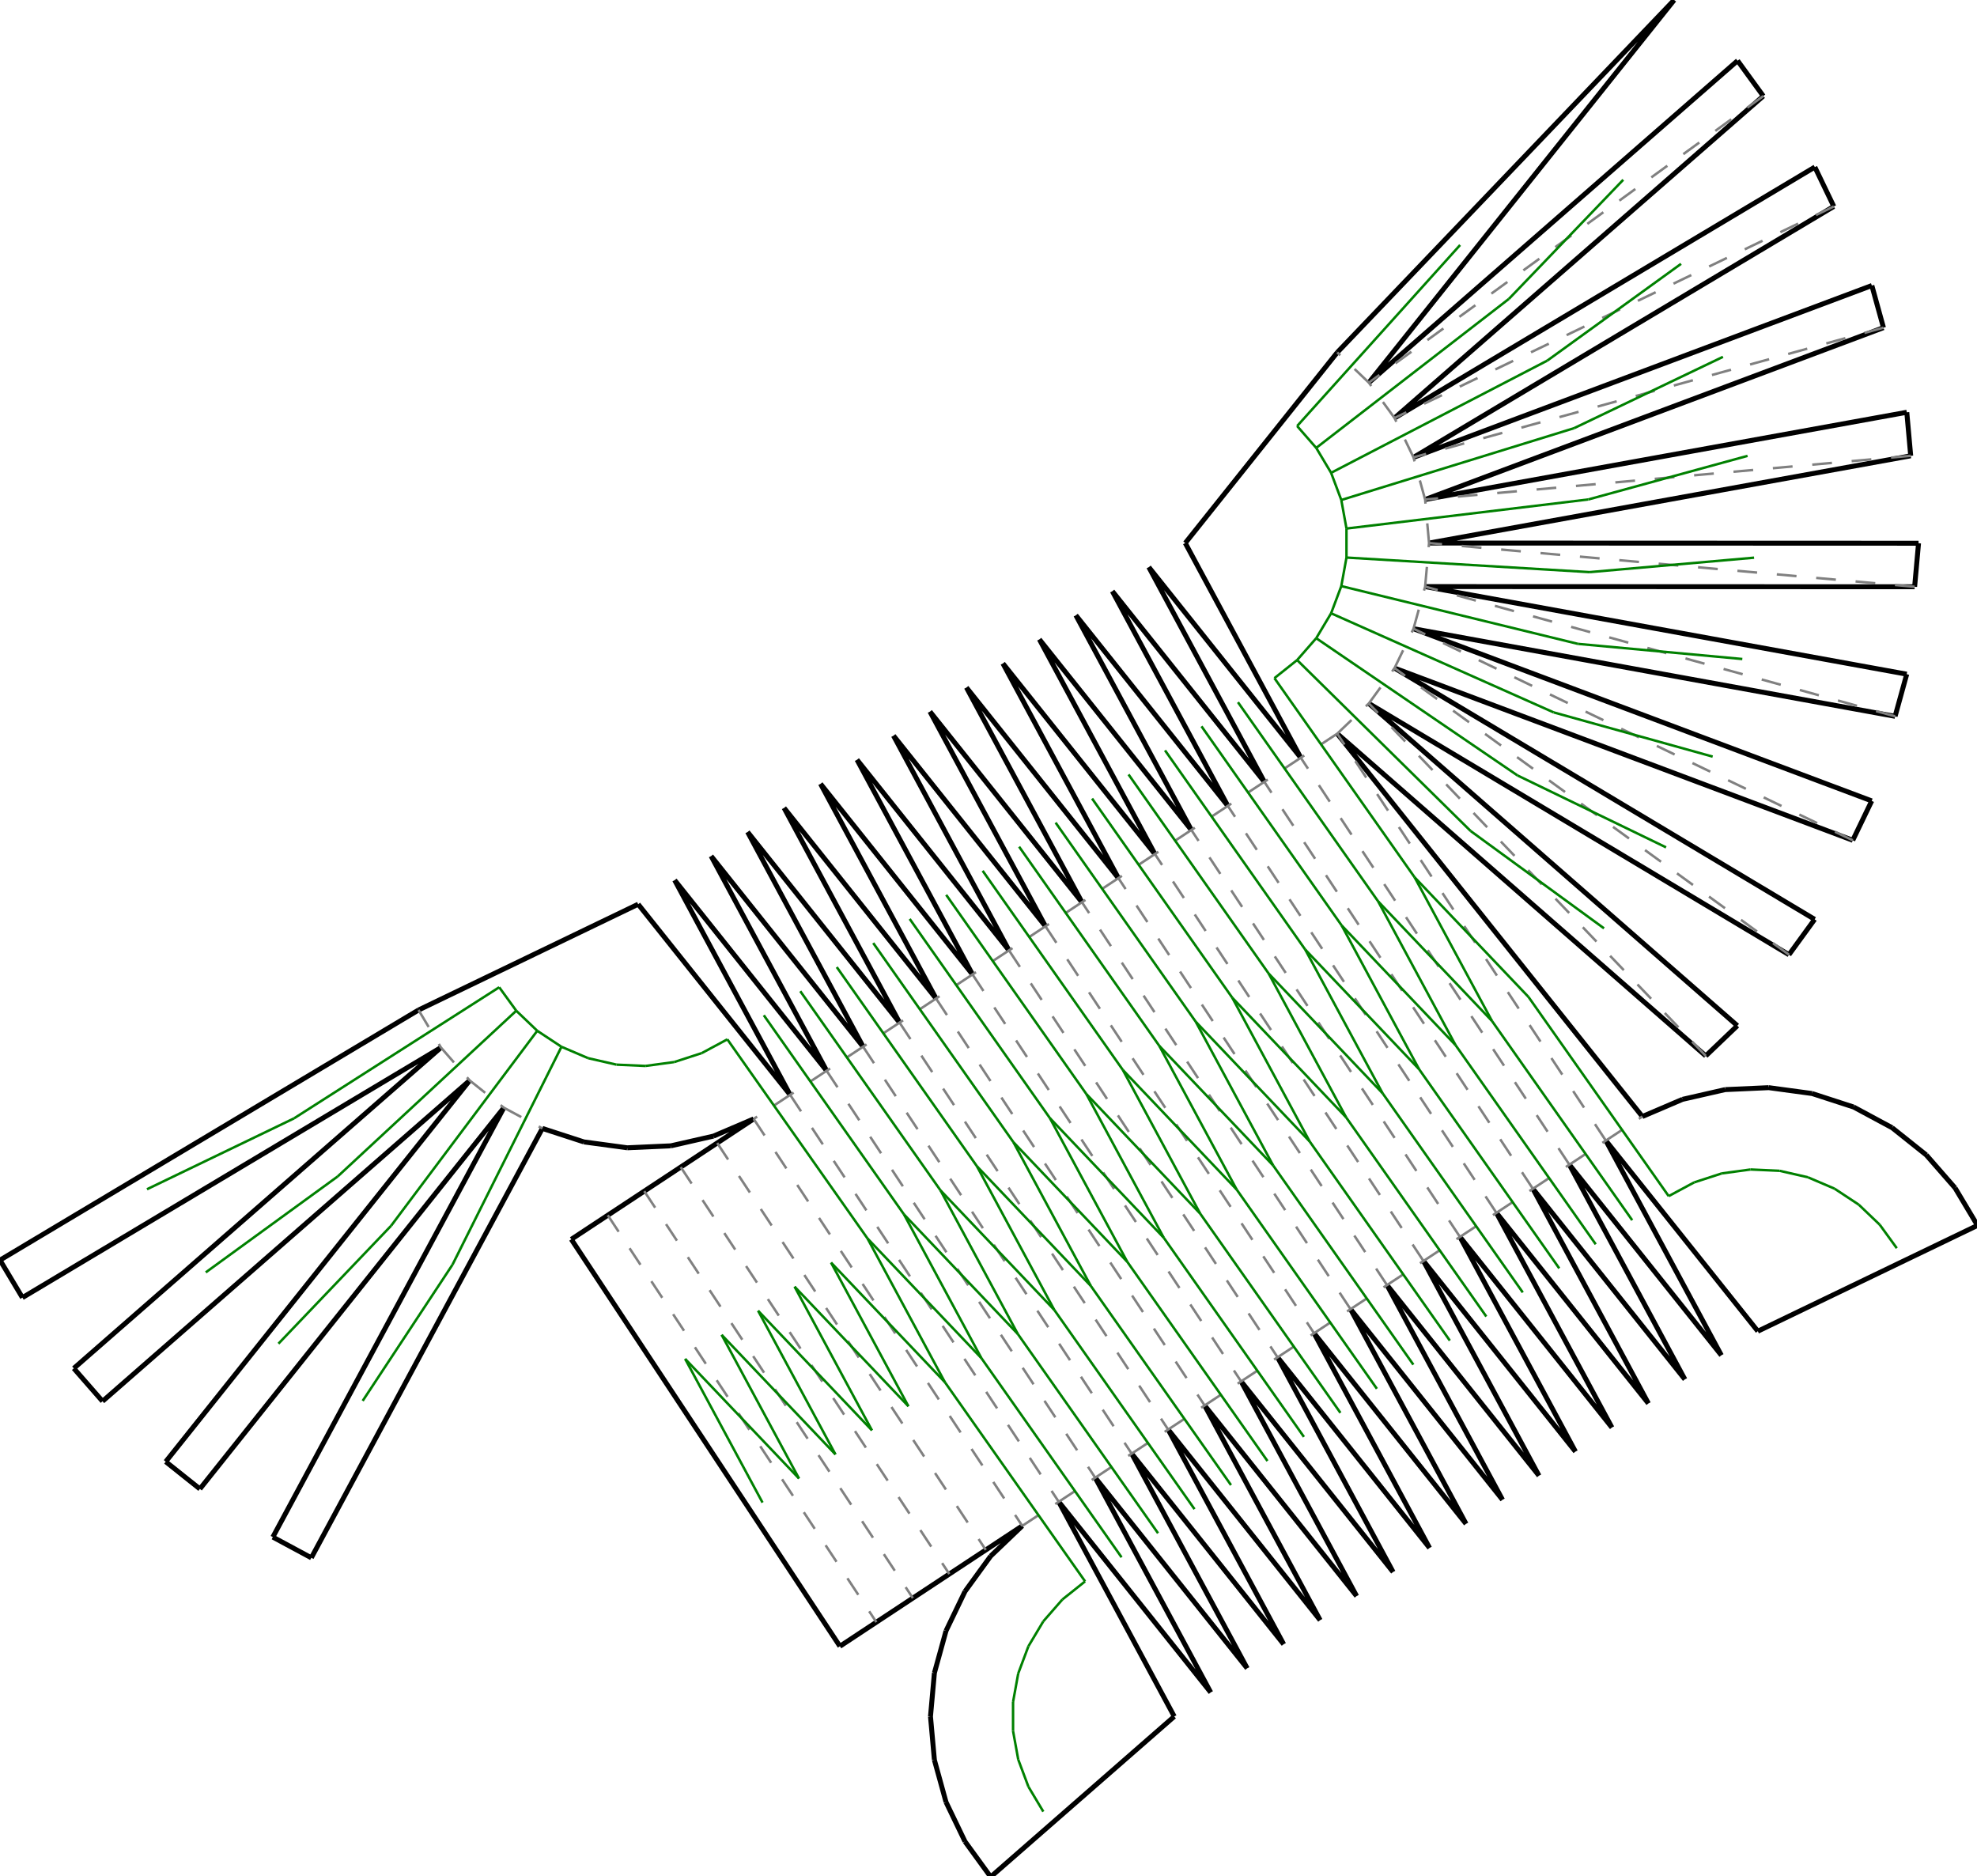 <?xml version="1.0"?>
<svg width="1622" height="1539" version="1.1" xmlns="http://www.w3.org/2000/svg" >
<defs>
<style type="text/css"><![CDATA[
.m {stroke:rgb(255,0,0);stroke-width:2.027;}
.v {stroke:rgb(0,0,255);stroke-width:2.027;}
.b {stroke:rgb(0,0,0);stroke-width:4.055;fill:white}
.n {stroke:rgb(128,128,128);stroke-width:2.027}
.t {stroke:rgb(0,128,0);stroke-width:2.027;}
.c {stroke:rgb(128,128,128);stroke-width:2.027;stroke-dasharray:16.22, 16.22;}
]]></style>
</defs>
<path fill="none" style="stroke:black;stroke-width:4.055;" d=" M 1347.42 915.926 L 1097.13 601.849 M 1097.13 601.849 L 1399.48 866.189 M 1399.48 866.189 L 1425.39 841.41 M 1425.39 841.41 L 1123.05 577.071 M 1123.05 577.071 L 1467.73 783.178 M 1467.73 783.178 L 1488.81 754.17 M 1488.81 754.17 L 1144.13 548.063 M 1144.13 548.063 L 1520.07 689.312 M 1520.07 689.312 L 1535.63 657.007 M 1535.63 657.007 L 1159.68 515.758 M 1159.68 515.758 L 1554.81 587.61 M 1554.81 587.61 L 1564.35 553.046 M 1564.35 553.046 L 1169.22 481.195 M 1169.22 481.195 L 1570.83 481.34 M 1570.83 481.34 L 1574.04 445.629 M 1574.04 445.629 L 1172.44 445.483 M 1172.44 445.483 L 1567.61 373.916 M 1567.61 373.916 L 1564.4 338.205 M 1564.4 338.205 L 1169.22 409.772 M 1169.22 409.772 L 1545.27 268.795 M 1545.27 268.795 L 1535.73 234.232 M 1535.73 234.232 L 1159.68 375.208 M 1159.68 375.208 L 1504.51 169.351 M 1504.51 169.351 L 1488.96 137.046 M 1488.96 137.046 L 1144.13 342.903 M 1144.13 342.903 L 1446.66 78.78 M 1446.66 78.78 L 1425.58 49.773 M 1425.58 49.773 L 1123.05 313.895 M 1123.05 313.895 L 1373.56 0 M 1373.56 0 L 1097.13 289.117 M 0 1033.71 L 18.39 1064.49 M 343.38 828.552 L 0 1033.71 M 18.39 1064.49 L 361.77 859.332 M 60.541 1122.51 L 84.132 1149.51 M 361.77 859.332 L 60.541 1122.51 M 84.132 1149.51 L 385.361 886.334 M 135.964 1199.07 L 163.997 1221.42 M 385.361 886.334 L 135.964 1199.07 M 163.997 1221.42 L 413.394 908.69 M 223.846 1260.93 L 255.42 1277.92 M 413.394 908.69 L 223.846 1260.93 M 255.42 1277.92 L 444.968 925.681 M 689.085 1350.49 L 719.009 1330.73 M 468.726 1016.66 L 689.085 1350.49 M 498.65 996.906 L 468.726 1016.66 M 719.009 1330.73 L 748.933 1310.98 M 528.574 977.153 L 498.65 996.906 M 748.933 1310.98 L 778.857 1291.23 M 558.499 957.4 L 528.574 977.153 M 778.857 1291.23 L 808.782 1271.48 M 588.423 937.647 L 558.499 957.4 M 808.782 1271.48 L 838.706 1251.72 M 618.347 917.894 L 588.423 937.647 M 1412.27 1111.8 L 1317.49 935.679 M 1287.57 955.431 L 1412.27 1111.8 M 1317.49 935.679 L 1442.19 1092.04 M 1380.39 901.834 L 1347.42 915.926 M 1415.34 893.855 L 1380.39 901.834 M 1451.16 892.246 L 1415.34 893.855 M 1486.7 897.059 L 1451.16 892.246 M 1520.8 908.139 L 1486.7 897.059 M 1552.37 925.13 L 1520.8 908.139 M 1580.4 947.486 L 1552.37 925.13 M 1603.99 974.488 L 1580.4 947.486 M 1442.19 1092.04 L 1622.39 1005.27 M 1622.39 1005.27 L 1603.99 974.488 M 791.715 1510.67 L 812.79 1539.68 M 812.79 1539.68 L 963.404 1408.09 M 776.157 1478.36 L 791.715 1510.67 M 766.618 1443.8 L 776.157 1478.36 M 763.404 1408.09 L 766.618 1443.8 M 766.618 1372.38 L 763.404 1408.09 M 776.157 1337.82 L 766.618 1372.38 M 791.714 1305.51 L 776.157 1337.82 M 812.789 1276.5 L 791.714 1305.51 M 838.706 1251.72 L 812.789 1276.5 M 963.404 1408.09 L 868.63 1231.97 M 993.328 1388.34 L 898.554 1212.22 M 868.63 1231.97 L 993.328 1388.34 M 1023.25 1368.58 L 928.478 1192.47 M 898.554 1212.22 L 1023.25 1368.58 M 1053.18 1348.83 L 958.403 1172.71 M 928.478 1192.47 L 1053.18 1348.83 M 1083.1 1329.08 L 988.327 1152.96 M 958.403 1172.71 L 1083.1 1329.08 M 1113.02 1309.33 L 1018.25 1133.21 M 988.327 1152.96 L 1113.02 1309.33 M 1142.95 1289.57 L 1048.18 1113.45 M 1018.25 1133.21 L 1142.95 1289.57 M 1172.87 1269.82 L 1078.1 1093.7 M 1048.18 1113.45 L 1172.87 1269.82 M 1202.8 1250.07 L 1108.02 1073.95 M 1078.1 1093.7 L 1202.8 1250.07 M 1232.72 1230.31 L 1137.95 1054.2 M 1108.02 1073.95 L 1232.72 1230.31 M 1262.65 1210.56 L 1167.87 1034.44 M 1137.95 1054.2 L 1262.65 1210.56 M 1292.57 1190.81 L 1197.8 1014.69 M 1167.87 1034.44 L 1292.57 1190.81 M 1322.49 1171.06 L 1227.72 994.937 M 1197.8 1014.69 L 1322.49 1171.06 M 1352.42 1151.3 L 1257.64 975.184 M 1227.72 994.937 L 1352.42 1151.3 M 1257.64 975.184 L 1382.34 1131.55 M 1382.34 1131.55 L 1287.57 955.431 M 972.437 445.483 L 1067.21 621.602 M 1097.13 289.117 L 972.437 445.483 M 523.573 741.775 L 343.38 828.552 M 444.968 925.681 L 479.069 936.761 M 479.069 936.761 L 514.6 941.574 M 514.6 941.574 L 550.42 939.965 M 550.42 939.965 L 585.377 931.987 M 585.377 931.987 L 618.347 917.894 M 648.271 898.141 L 523.573 741.775 M 678.195 878.389 L 553.497 722.023 M 553.497 722.023 L 648.271 898.141 M 708.12 858.636 L 583.421 702.27 M 583.421 702.27 L 678.195 878.389 M 738.044 838.883 L 613.346 682.517 M 613.346 682.517 L 708.12 858.636 M 767.968 819.13 L 643.27 662.764 M 643.27 662.764 L 738.044 838.883 M 797.892 799.377 L 673.194 643.011 M 673.194 643.011 L 767.968 819.13 M 827.817 779.625 L 703.119 623.258 M 703.119 623.258 L 797.892 799.377 M 857.741 759.872 L 733.043 603.506 M 733.043 603.506 L 827.817 779.625 M 887.665 740.119 L 762.967 583.753 M 762.967 583.753 L 857.741 759.872 M 917.589 720.366 L 792.891 564 M 792.891 564 L 887.665 740.119 M 947.513 700.613 L 822.815 544.247 M 822.815 544.247 L 917.589 720.366 M 977.438 680.861 L 852.739 524.494 M 852.739 524.494 L 947.513 700.613 M 1007.36 661.108 L 882.664 504.742 M 882.664 504.742 L 977.438 680.861 M 1037.29 641.355 L 912.588 484.988 M 912.588 484.988 L 1007.36 661.108 M 942.513 465.236 L 1037.29 641.355 M 1067.21 621.602 L 942.513 465.236" />
<path fill="none" class="c" d=" M 857.741 759.872 L 1078.1 1093.7 M 1078.1 1093.7 L 1108.02 1073.95 M 887.665 740.119 L 857.741 759.872 M 1108.02 1073.95 L 887.665 740.119 M 1108.02 1073.95 L 1137.95 1054.2 M 917.589 720.366 L 887.665 740.119 M 1137.95 1054.2 L 917.589 720.366 M 1137.95 1054.2 L 1167.87 1034.44 M 947.513 700.613 L 917.589 720.366 M 1167.87 1034.44 L 947.513 700.613 M 1167.87 1034.44 L 1197.8 1014.69 M 977.438 680.861 L 947.513 700.613 M 1197.8 1014.69 L 977.438 680.861 M 1197.8 1014.69 L 1227.72 994.937 M 1007.36 661.108 L 977.438 680.861 M 1227.72 994.937 L 1007.36 661.108 M 1227.72 994.937 L 1257.64 975.184 M 1037.29 641.355 L 1007.36 661.108 M 1257.64 975.184 L 1037.29 641.355 M 1257.64 975.184 L 1287.57 955.431 M 1067.21 621.602 L 1037.29 641.355 M 1287.57 955.431 L 1067.21 621.602 M 1287.57 955.431 L 1317.49 935.679 M 857.741 759.872 L 827.817 779.625 M 1317.49 935.679 L 1097.13 601.849 M 1097.13 601.849 L 1067.21 621.602 M 1317.49 935.679 L 1347.42 915.926 M 827.817 779.625 L 1048.18 1113.45 M 1048.18 1113.45 L 1078.1 1093.7 M 1097.13 601.849 L 1123.05 577.071 M 1123.05 577.071 L 1144.13 548.063 M 1144.13 548.063 L 1159.68 515.758 M 1159.68 515.758 L 1169.22 481.195 M 1169.22 481.195 L 1172.44 445.483 M 1172.44 445.483 L 1169.22 409.772 M 1169.22 409.772 L 1159.68 375.208 M 1159.68 375.208 L 1144.13 342.903 M 1144.13 342.903 L 1123.05 313.895 M 1123.05 313.895 L 1097.13 289.117 M 1399.48 866.189 L 1123.05 577.071 M 1467.73 783.178 L 1144.13 548.063 M 1520.07 689.312 L 1159.68 515.758 M 1554.81 587.61 L 1169.22 481.195 M 1570.83 481.34 L 1172.44 445.483 M 1567.61 373.916 L 1169.22 409.772 M 1545.27 268.795 L 1159.68 375.208 M 1504.51 169.351 L 1144.13 342.903 M 1446.66 78.78 L 1123.05 313.895 M 827.817 779.625 L 797.892 799.377 M 797.892 799.377 L 1018.25 1133.21 M 1018.25 1133.21 L 1048.18 1113.45 M 797.892 799.377 L 767.968 819.13 M 767.968 819.13 L 988.327 1152.96 M 988.327 1152.96 L 1018.25 1133.21 M 767.968 819.13 L 738.044 838.883 M 738.044 838.883 L 958.403 1172.71 M 958.403 1172.71 L 988.327 1152.96 M 738.044 838.883 L 708.12 858.636 M 708.12 858.636 L 928.478 1192.47 M 928.478 1192.47 L 958.403 1172.71 M 708.12 858.636 L 678.195 878.389 M 678.195 878.389 L 898.554 1212.22 M 898.554 1212.22 L 928.478 1192.47 M 678.195 878.389 L 648.271 898.141 M 648.271 898.141 L 868.63 1231.97 M 868.63 1231.97 L 898.554 1212.22 M 648.271 898.141 L 618.347 917.894 M 618.347 917.894 L 838.706 1251.72 M 838.706 1251.72 L 868.63 1231.97 M 588.423 937.647 L 808.782 1271.48 M 558.499 957.4 L 778.857 1291.23 M 413.394 908.69 L 444.968 925.681 M 528.574 977.153 L 748.933 1310.98 M 385.361 886.334 L 413.394 908.69 M 361.77 859.332 L 385.361 886.334 M 498.65 996.906 L 719.009 1330.73 M 343.38 828.552 L 361.77 859.332" />
<line x1="921.219" y1="877.732" x2="1014.621" y2="975.84" class="t" />
<line x1="1129.64" y1="1139.239" x2="1014.621" y2="975.84" class="t" />
<line x1="951.143" y1="857.98" x2="1014.621" y2="975.84" class="t" />
<line x1="836.124" y1="694.581" x2="951.143" y2="857.98" class="t" />
<line x1="1044.546" y1="956.088" x2="951.143" y2="857.98" class="t" />
<line x1="1159.565" y1="1119.486" x2="1044.546" y2="956.088" class="t" />
<line x1="981.067" y1="838.227" x2="1044.546" y2="956.088" class="t" />
<line x1="866.048" y1="674.828" x2="981.067" y2="838.227" class="t" />
<line x1="1074.47" y1="936.335" x2="981.067" y2="838.227" class="t" />
<line x1="1189.489" y1="1099.733" x2="1074.47" y2="936.335" class="t" />
<line x1="1010.992" y1="818.474" x2="1074.47" y2="936.335" class="t" />
<line x1="895.973" y1="655.076" x2="1010.992" y2="818.474" class="t" />
<line x1="1104.394" y1="916.582" x2="1010.992" y2="818.474" class="t" />
<line x1="1219.413" y1="1079.98" x2="1104.394" y2="916.582" class="t" />
<line x1="1040.916" y1="798.721" x2="1104.394" y2="916.582" class="t" />
<line x1="925.897" y1="635.323" x2="1040.916" y2="798.721" class="t" />
<line x1="1134.318" y1="896.829" x2="1040.916" y2="798.721" class="t" />
<line x1="1249.337" y1="1060.228" x2="1134.318" y2="896.829" class="t" />
<line x1="1070.84" y1="778.968" x2="1134.318" y2="896.829" class="t" />
<line x1="955.821" y1="615.57" x2="1070.84" y2="778.968" class="t" />
<line x1="1164.242" y1="877.076" x2="1070.84" y2="778.968" class="t" />
<line x1="1279.262" y1="1040.475" x2="1164.242" y2="877.076" class="t" />
<line x1="1100.764" y1="759.216" x2="1164.242" y2="877.076" class="t" />
<line x1="985.745" y1="595.817" x2="1100.764" y2="759.216" class="t" />
<line x1="1194.167" y1="857.323" x2="1100.764" y2="759.216" class="t" />
<line x1="1309.186" y1="1020.722" x2="1194.167" y2="857.323" class="t" />
<line x1="1130.689" y1="739.463" x2="1194.167" y2="857.323" class="t" />
<line x1="1015.67" y1="576.064" x2="1130.689" y2="739.463" class="t" />
<line x1="1224.091" y1="837.571" x2="1130.689" y2="739.463" class="t" />
<line x1="1339.11" y1="1000.969" x2="1224.091" y2="837.571" class="t" />
<line x1="984.697" y1="995.593" x2="921.219" y2="877.732" class="t" />
<line x1="806.2" y1="714.334" x2="921.219" y2="877.732" class="t" />
<line x1="1160.613" y1="719.71" x2="1224.091" y2="837.571" class="t" />
<line x1="1254.015" y1="817.818" x2="1160.613" y2="719.71" class="t" />
<line x1="1045.594" y1="556.311" x2="1160.613" y2="719.71" class="t" />
<line x1="1369.034" y1="981.216" x2="1254.015" y2="817.818" class="t" />
<line x1="891.295" y1="897.485" x2="984.697" y2="995.593" class="t" />
<line x1="1099.716" y1="1158.992" x2="984.697" y2="995.593" class="t" />
<line x1="1389.999" y1="969.935" x2="1369.034" y2="981.216" class="t" />
<line x1="1412.641" y1="962.578" x2="1389.999" y2="969.935" class="t" />
<line x1="1436.233" y1="959.382" x2="1412.641" y2="962.578" class="t" />
<line x1="1460.017" y1="960.45" x2="1436.233" y2="959.382" class="t" />
<line x1="1483.228" y1="965.748" x2="1460.017" y2="960.45" class="t" />
<line x1="1505.119" y1="975.105" x2="1483.228" y2="965.748" class="t" />
<line x1="1524.989" y1="988.22" x2="1505.119" y2="975.105" class="t" />
<line x1="1542.197" y1="1004.673" x2="1524.989" y2="988.22" class="t" />
<line x1="1556.19" y1="1023.933" x2="1542.197" y2="1004.673" class="t" />
<line x1="1064.207" y1="541.468" x2="1045.594" y2="556.311" class="t" />
<line x1="1206.554" y1="681.703" x2="1064.207" y2="541.468" class="t" />
<line x1="1079.871" y1="523.539" x2="1064.207" y2="541.468" class="t" />
<line x1="1244.97" y1="636.104" x2="1079.871" y2="523.539" class="t" />
<line x1="1092.082" y1="503.101" x2="1079.871" y2="523.539" class="t" />
<line x1="1274.627" y1="584.378" x2="1092.082" y2="503.101" class="t" />
<line x1="1100.448" y1="480.812" x2="1092.082" y2="503.101" class="t" />
<line x1="1294.571" y1="528.187" x2="1100.448" y2="480.812" class="t" />
<line x1="1104.699" y1="457.387" x2="1100.448" y2="480.812" class="t" />
<line x1="1304.162" y1="469.339" x2="1104.699" y2="457.387" class="t" />
<line x1="1104.699" y1="433.579" x2="1104.699" y2="457.387" class="t" />
<line x1="1303.091" y1="409.724" x2="1104.699" y2="433.579" class="t" />
<line x1="1100.448" y1="410.154" x2="1104.699" y2="433.579" class="t" />
<line x1="1291.392" y1="351.259" x2="1100.448" y2="410.154" class="t" />
<line x1="1092.082" y1="387.865" x2="1100.448" y2="410.154" class="t" />
<line x1="1269.442" y1="295.821" x2="1092.082" y2="387.865" class="t" />
<line x1="1079.872" y1="367.427" x2="1092.082" y2="387.865" class="t" />
<line x1="1237.945" y1="245.193" x2="1079.872" y2="367.427" class="t" />
<line x1="1064.208" y1="349.498" x2="1079.872" y2="367.427" class="t" />
<line x1="1197.916" y1="201.004" x2="1064.208" y2="349.498" class="t" />
<line x1="1315.973" y1="761.557" x2="1206.554" y2="681.703" class="t" />
<line x1="1366.889" y1="695.137" x2="1244.97" y2="636.104" class="t" />
<line x1="1405.128" y1="620.692" x2="1274.627" y2="584.378" class="t" />
<line x1="1429.459" y1="540.617" x2="1294.571" y2="528.187" class="t" />
<line x1="1439.101" y1="457.484" x2="1304.162" y2="469.339" class="t" />
<line x1="1433.744" y1="373.964" x2="1303.091" y2="409.724" class="t" />
<line x1="1413.561" y1="292.745" x2="1291.392" y2="351.259" class="t" />
<line x1="1379.2" y1="216.433" x2="1269.442" y2="295.821" class="t" />
<line x1="1331.763" y1="147.483" x2="1237.945" y2="245.193" class="t" />
<line x1="954.773" y1="1015.346" x2="891.295" y2="897.485" class="t" />
<line x1="776.276" y1="734.087" x2="891.295" y2="897.485" class="t" />
<line x1="861.37" y1="917.238" x2="954.773" y2="1015.346" class="t" />
<line x1="1069.792" y1="1178.744" x2="954.773" y2="1015.346" class="t" />
<line x1="924.849" y1="1035.099" x2="861.37" y2="917.238" class="t" />
<line x1="746.351" y1="753.84" x2="861.37" y2="917.238" class="t" />
<line x1="831.446" y1="936.991" x2="924.849" y2="1035.099" class="t" />
<line x1="1039.868" y1="1198.497" x2="924.849" y2="1035.099" class="t" />
<line x1="894.924" y1="1054.852" x2="831.446" y2="936.991" class="t" />
<line x1="716.427" y1="773.592" x2="831.446" y2="936.991" class="t" />
<line x1="801.522" y1="956.744" x2="894.924" y2="1054.852" class="t" />
<line x1="1009.943" y1="1218.25" x2="894.924" y2="1054.852" class="t" />
<line x1="865" y1="1074.604" x2="801.522" y2="956.744" class="t" />
<line x1="686.503" y1="793.345" x2="801.522" y2="956.744" class="t" />
<line x1="771.598" y1="976.497" x2="865" y2="1074.604" class="t" />
<line x1="980.019" y1="1238.003" x2="865" y2="1074.604" class="t" />
<line x1="835.076" y1="1094.357" x2="771.598" y2="976.497" class="t" />
<line x1="656.579" y1="813.098" x2="771.598" y2="976.497" class="t" />
<line x1="741.674" y1="996.249" x2="835.076" y2="1094.357" class="t" />
<line x1="950.095" y1="1257.756" x2="835.076" y2="1094.357" class="t" />
<line x1="805.152" y1="1114.11" x2="741.674" y2="996.249" class="t" />
<line x1="626.655" y1="832.851" x2="741.674" y2="996.249" class="t" />
<line x1="711.749" y1="1016.002" x2="805.152" y2="1114.11" class="t" />
<line x1="920.171" y1="1277.509" x2="805.152" y2="1114.11" class="t" />
<line x1="775.228" y1="1133.863" x2="711.749" y2="1016.002" class="t" />
<line x1="596.731" y1="852.604" x2="711.749" y2="1016.002" class="t" />
<line x1="575.766" y1="863.885" x2="596.731" y2="852.604" class="t" />
<line x1="681.825" y1="1035.755" x2="775.228" y2="1133.863" class="t" />
<line x1="890.247" y1="1297.261" x2="775.228" y2="1133.863" class="t" />
<line x1="871.633" y1="1312.105" x2="890.247" y2="1297.261" class="t" />
<line x1="553.123" y1="871.242" x2="575.766" y2="863.885" class="t" />
<line x1="745.303" y1="1153.616" x2="681.825" y2="1035.755" class="t" />
<line x1="855.969" y1="1330.034" x2="871.633" y2="1312.105" class="t" />
<line x1="529.531" y1="874.438" x2="553.123" y2="871.242" class="t" />
<line x1="651.901" y1="1055.508" x2="745.303" y2="1153.616" class="t" />
<line x1="843.758" y1="1350.472" x2="855.969" y2="1330.034" class="t" />
<line x1="505.748" y1="873.37" x2="529.531" y2="874.438" class="t" />
<line x1="715.379" y1="1173.369" x2="651.901" y2="1055.508" class="t" />
<line x1="835.393" y1="1372.761" x2="843.758" y2="1350.472" class="t" />
<line x1="482.537" y1="868.072" x2="505.748" y2="873.37" class="t" />
<line x1="621.977" y1="1075.261" x2="715.379" y2="1173.369" class="t" />
<line x1="831.142" y1="1396.186" x2="835.393" y2="1372.761" class="t" />
<line x1="460.645" y1="858.715" x2="482.537" y2="868.072" class="t" />
<line x1="685.455" y1="1193.121" x2="621.977" y2="1075.261" class="t" />
<line x1="831.142" y1="1419.994" x2="831.142" y2="1396.186" class="t" />
<line x1="371.261" y1="1037.43" x2="460.645" y2="858.715" class="t" />
<line x1="440.776" y1="845.6" x2="460.645" y2="858.715" class="t" />
<line x1="297.553" y1="1149.179" x2="371.261" y2="1037.43" class="t" />
<line x1="592.052" y1="1095.013" x2="685.455" y2="1193.121" class="t" />
<line x1="835.393" y1="1443.419" x2="831.142" y2="1419.994" class="t" />
<line x1="320.917" y1="1005.482" x2="440.776" y2="845.6" class="t" />
<line x1="423.568" y1="829.147" x2="440.776" y2="845.6" class="t" />
<line x1="228.441" y1="1102.274" x2="320.917" y2="1005.482" class="t" />
<line x1="655.531" y1="1212.874" x2="592.052" y2="1095.013" class="t" />
<line x1="843.759" y1="1465.708" x2="835.393" y2="1443.419" class="t" />
<line x1="277.087" y1="965.058" x2="423.568" y2="829.147" class="t" />
<line x1="409.574" y1="809.886" x2="423.568" y2="829.147" class="t" />
<line x1="168.814" y1="1043.782" x2="277.087" y2="965.058" class="t" />
<line x1="562.128" y1="1114.766" x2="655.531" y2="1212.874" class="t" />
<line x1="855.969" y1="1486.146" x2="843.759" y2="1465.708" class="t" />
<line x1="241.18" y1="917.458" x2="409.574" y2="809.886" class="t" />
<line x1="120.59" y1="975.585" x2="241.18" y2="917.458" class="t" />
<line x1="625.606" y1="1232.627" x2="562.128" y2="1114.766" class="t" />
</svg>
